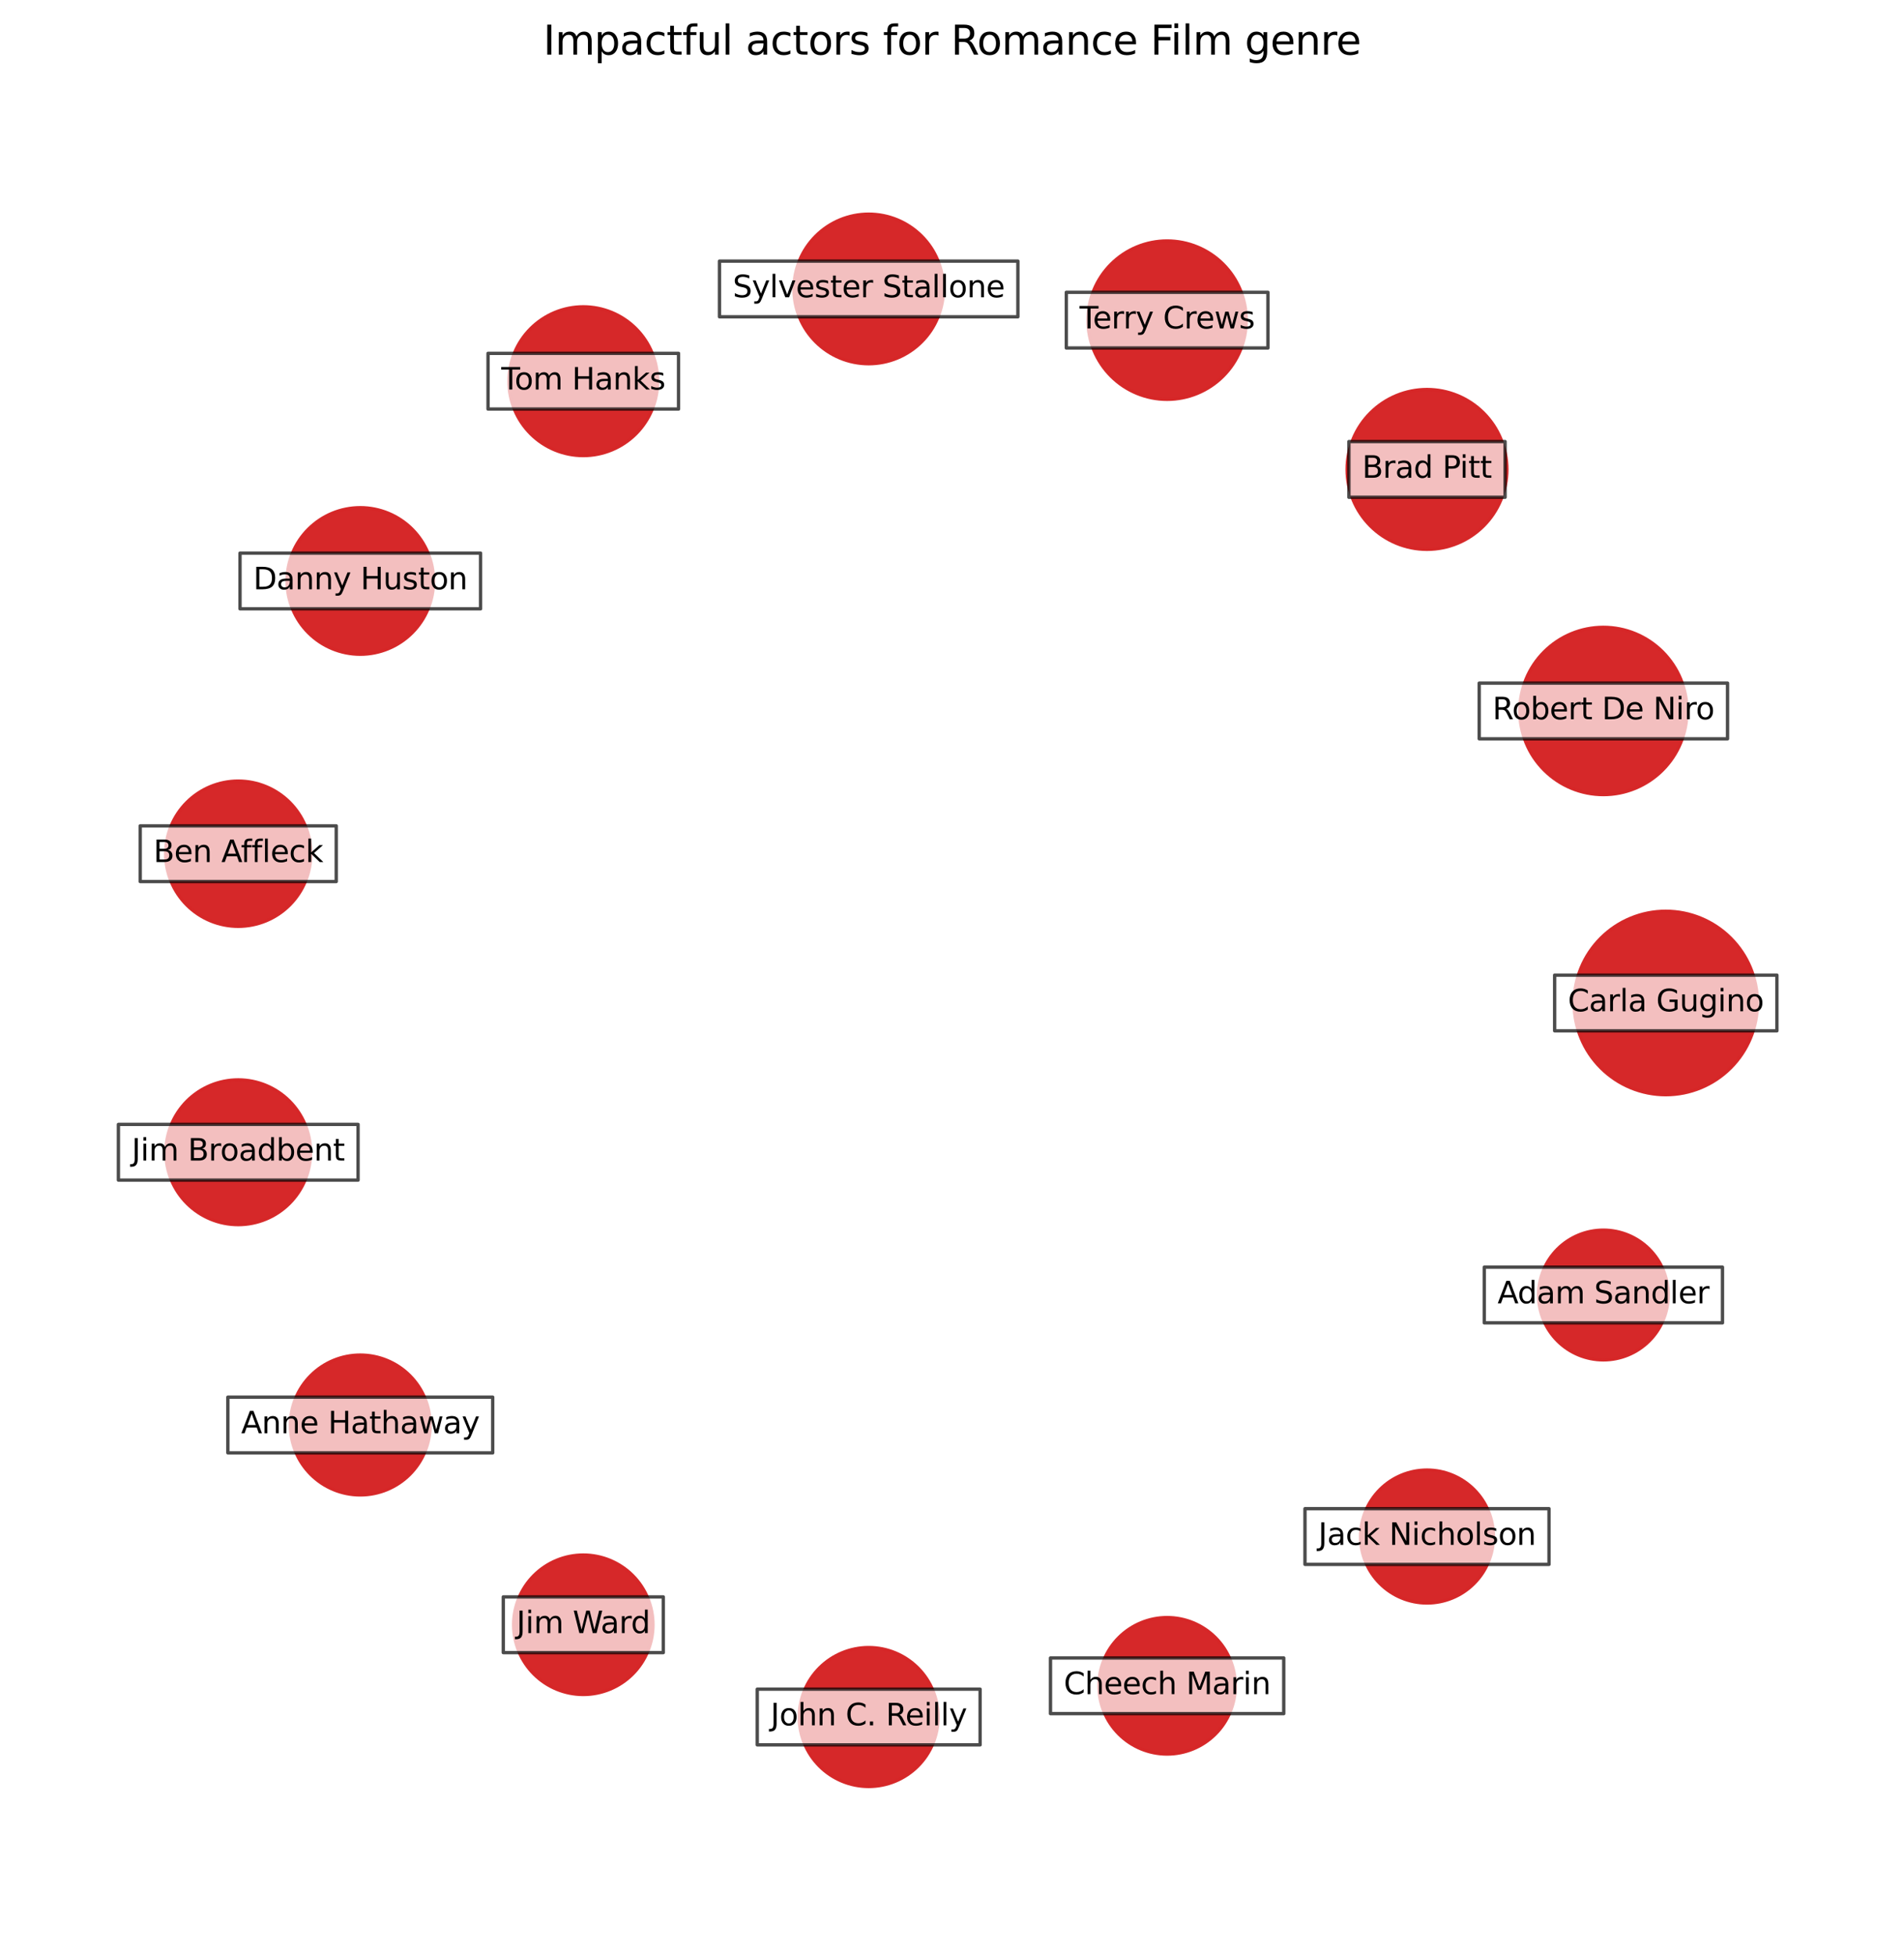 <?xml version="1.0" encoding="utf-8" standalone="no"?>
<!DOCTYPE svg PUBLIC "-//W3C//DTD SVG 1.1//EN"
  "http://www.w3.org/Graphics/SVG/1.1/DTD/svg11.dtd">
<svg xmlns:xlink="http://www.w3.org/1999/xlink" width="568.8pt" height="583.918pt" viewBox="0 0 568.8 583.918" xmlns="http://www.w3.org/2000/svg" version="1.1">
 <defs>
  <style type="text/css">*{stroke-linejoin: round; stroke-linecap: butt}</style>
 </defs>
 <g id="figure_1">
  <g id="patch_1">
   <path d="M 0 583.918 
L 568.8 583.918 
L 568.8 0 
L 0 0 
z
" style="fill: #ffffff"/>
  </g>
  <g id="axes_1">
   <g id="PathCollection_1">
    <path d="M 497.631 326.904 
C 504.894 326.904 511.86 324.019 516.996 318.883 
C 522.131 313.747 525.017 306.781 525.017 299.518 
C 525.017 292.255 522.131 285.289 516.996 280.153 
C 511.86 275.018 504.894 272.132 497.631 272.132 
C 490.368 272.132 483.401 275.018 478.266 280.153 
C 473.13 285.289 470.245 292.255 470.245 299.518 
C 470.245 306.781 473.13 313.747 478.266 318.883 
C 483.401 324.019 490.368 326.904 497.631 326.904 
z
" clip-path="url(#pab6fa05d69)" style="fill: #d62728; fill-opacity: 0.99; stroke: #d62728; stroke-opacity: 0.99"/>
    <path d="M 478.992 237.282 
C 485.615 237.282 491.966 234.651 496.649 229.968 
C 501.332 225.286 503.963 218.934 503.963 212.312 
C 503.963 205.689 501.332 199.338 496.649 194.655 
C 491.966 189.972 485.615 187.341 478.992 187.341 
C 472.37 187.341 466.018 189.972 461.336 194.655 
C 456.653 199.338 454.022 205.689 454.022 212.312 
C 454.022 218.934 456.653 225.286 461.336 229.968 
C 466.018 234.651 472.37 237.282 478.992 237.282 
z
" clip-path="url(#pab6fa05d69)" style="fill: #d62728; fill-opacity: 0.99; stroke: #d62728; stroke-opacity: 0.99"/>
    <path d="M 426.3 164.044 
C 432.628 164.044 438.697 161.53 443.171 157.055 
C 447.646 152.581 450.16 146.512 450.16 140.184 
C 450.16 133.856 447.646 127.787 443.171 123.312 
C 438.697 118.838 432.628 116.324 426.3 116.324 
C 419.972 116.324 413.903 118.838 409.428 123.312 
C 404.954 127.787 402.44 133.856 402.44 140.184 
C 402.44 146.512 404.954 152.581 409.428 157.055 
C 413.903 161.53 419.972 164.044 426.3 164.044 
z
" clip-path="url(#pab6fa05d69)" style="fill: #d62728; fill-opacity: 0.99; stroke: #d62728; stroke-opacity: 0.99"/>
    <path d="M 348.664 119.249 
C 354.934 119.249 360.949 116.758 365.382 112.325 
C 369.816 107.891 372.307 101.877 372.307 95.607 
C 372.307 89.336 369.816 83.322 365.382 78.889 
C 360.949 74.455 354.934 71.964 348.664 71.964 
C 342.394 71.964 336.38 74.455 331.946 78.889 
C 327.513 83.322 325.021 89.336 325.021 95.607 
C 325.021 101.877 327.513 107.891 331.946 112.325 
C 336.38 116.758 342.394 119.249 348.664 119.249 
z
" clip-path="url(#pab6fa05d69)" style="fill: #d62728; fill-opacity: 0.99; stroke: #d62728; stroke-opacity: 0.99"/>
    <path d="M 259.51 108.615 
C 265.431 108.615 271.11 106.262 275.298 102.075 
C 279.485 97.888 281.837 92.209 281.837 86.287 
C 281.837 80.366 279.485 74.686 275.298 70.499 
C 271.11 66.312 265.431 63.96 259.51 63.96 
C 253.588 63.96 247.909 66.312 243.722 70.499 
C 239.535 74.686 237.182 80.366 237.182 86.287 
C 237.182 92.209 239.535 97.888 243.722 102.075 
C 247.909 106.262 253.588 108.615 259.51 108.615 
z
" clip-path="url(#pab6fa05d69)" style="fill: #d62728; fill-opacity: 0.99; stroke: #d62728; stroke-opacity: 0.99"/>
    <path d="M 174.251 136.048 
C 180.141 136.048 185.791 133.707 189.956 129.542 
C 194.121 125.377 196.461 119.728 196.461 113.838 
C 196.461 107.948 194.121 102.298 189.956 98.133 
C 185.791 93.968 180.141 91.628 174.251 91.628 
C 168.361 91.628 162.712 93.968 158.547 98.133 
C 154.382 102.298 152.041 107.948 152.041 113.838 
C 152.041 119.728 154.382 125.377 158.547 129.542 
C 162.712 133.707 168.361 136.048 174.251 136.048 
z
" clip-path="url(#pab6fa05d69)" style="fill: #d62728; fill-opacity: 0.99; stroke: #d62728; stroke-opacity: 0.99"/>
    <path d="M 107.631 195.37 
C 113.433 195.37 118.998 193.065 123.101 188.963 
C 127.203 184.861 129.508 179.296 129.508 173.494 
C 129.508 167.692 127.203 162.127 123.101 158.025 
C 118.998 153.922 113.433 151.617 107.631 151.617 
C 101.83 151.617 96.265 153.922 92.162 158.025 
C 88.06 162.127 85.755 167.692 85.755 173.494 
C 85.755 179.296 88.06 184.861 92.162 188.963 
C 96.265 193.065 101.83 195.37 107.631 195.37 
z
" clip-path="url(#pab6fa05d69)" style="fill: #d62728; fill-opacity: 0.99; stroke: #d62728; stroke-opacity: 0.99"/>
    <path d="M 71.169 276.622 
C 76.919 276.622 82.434 274.337 86.5 270.272 
C 90.566 266.206 92.85 260.691 92.85 254.941 
C 92.85 249.191 90.566 243.676 86.5 239.61 
C 82.434 235.544 76.919 233.26 71.169 233.26 
C 65.419 233.26 59.904 235.544 55.838 239.61 
C 51.773 243.676 49.488 249.191 49.488 254.941 
C 49.488 260.691 51.773 266.206 55.838 270.272 
C 59.904 274.337 65.419 276.622 71.169 276.622 
z
" clip-path="url(#pab6fa05d69)" style="fill: #d62728; fill-opacity: 0.99; stroke: #d62728; stroke-opacity: 0.99"/>
    <path d="M 71.169 365.703 
C 76.9 365.703 82.396 363.426 86.448 359.374 
C 90.5 355.322 92.776 349.826 92.776 344.096 
C 92.776 338.365 90.5 332.869 86.448 328.817 
C 82.396 324.765 76.9 322.488 71.169 322.488 
C 65.439 322.488 59.943 324.765 55.891 328.817 
C 51.839 332.869 49.562 338.365 49.562 344.096 
C 49.562 349.826 51.839 355.322 55.891 359.374 
C 59.943 363.426 65.439 365.703 71.169 365.703 
z
" clip-path="url(#pab6fa05d69)" style="fill: #d62728; fill-opacity: 0.99; stroke: #d62728; stroke-opacity: 0.99"/>
    <path d="M 107.631 446.418 
C 113.168 446.418 118.478 444.218 122.393 440.304 
C 126.307 436.389 128.507 431.079 128.507 425.542 
C 128.507 420.006 126.307 414.696 122.393 410.781 
C 118.478 406.866 113.168 404.667 107.631 404.667 
C 102.095 404.667 96.785 406.866 92.87 410.781 
C 88.956 414.696 86.756 420.006 86.756 425.542 
C 86.756 431.079 88.956 436.389 92.87 440.304 
C 96.785 444.218 102.095 446.418 107.631 446.418 
z
" clip-path="url(#pab6fa05d69)" style="fill: #d62728; fill-opacity: 0.99; stroke: #d62728; stroke-opacity: 0.99"/>
    <path d="M 174.251 506.014 
C 179.772 506.014 185.067 503.821 188.97 499.917 
C 192.874 496.014 195.067 490.719 195.067 485.199 
C 195.067 479.678 192.874 474.383 188.97 470.48 
C 185.067 466.576 179.772 464.383 174.251 464.383 
C 168.731 464.383 163.436 466.576 159.533 470.48 
C 155.629 474.383 153.436 479.678 153.436 485.199 
C 153.436 490.719 155.629 496.014 159.533 499.917 
C 163.436 503.821 168.731 506.014 174.251 506.014 
z
" clip-path="url(#pab6fa05d69)" style="fill: #d62728; fill-opacity: 0.99; stroke: #d62728; stroke-opacity: 0.99"/>
    <path d="M 259.51 533.487 
C 265.009 533.487 270.285 531.302 274.174 527.413 
C 278.063 523.524 280.248 518.249 280.248 512.749 
C 280.248 507.249 278.063 501.974 274.174 498.085 
C 270.285 494.196 265.009 492.011 259.51 492.011 
C 254.01 492.011 248.734 494.196 244.845 498.085 
C 240.956 501.974 238.771 507.249 238.771 512.749 
C 238.771 518.249 240.956 523.524 244.845 527.413 
C 248.734 531.302 254.01 533.487 259.51 533.487 
z
" clip-path="url(#pab6fa05d69)" style="fill: #d62728; fill-opacity: 0.99; stroke: #d62728; stroke-opacity: 0.99"/>
    <path d="M 348.664 523.802 
C 354.067 523.802 359.249 521.655 363.069 517.835 
C 366.89 514.015 369.036 508.832 369.036 503.43 
C 369.036 498.027 366.89 492.845 363.069 489.025 
C 359.249 485.204 354.067 483.058 348.664 483.058 
C 343.262 483.058 338.079 485.204 334.259 489.025 
C 330.439 492.845 328.292 498.027 328.292 503.43 
C 328.292 508.832 330.439 514.015 334.259 517.835 
C 338.079 521.655 343.262 523.802 348.664 523.802 
z
" clip-path="url(#pab6fa05d69)" style="fill: #d62728; fill-opacity: 0.99; stroke: #d62728; stroke-opacity: 0.99"/>
    <path d="M 426.3 478.695 
C 431.562 478.695 436.61 476.605 440.331 472.884 
C 444.052 469.162 446.143 464.115 446.143 458.852 
C 446.143 453.59 444.052 448.542 440.331 444.821 
C 436.61 441.1 431.562 439.009 426.3 439.009 
C 421.037 439.009 415.99 441.1 412.269 444.821 
C 408.548 448.542 406.457 453.59 406.457 458.852 
C 406.457 464.115 408.548 469.162 412.269 472.884 
C 415.99 476.605 421.037 478.695 426.3 478.695 
z
" clip-path="url(#pab6fa05d69)" style="fill: #d62728; fill-opacity: 0.99; stroke: #d62728; stroke-opacity: 0.99"/>
    <path d="M 478.992 406.09 
C 484.128 406.09 489.054 404.049 492.685 400.418 
C 496.317 396.786 498.357 391.86 498.357 386.725 
C 498.357 381.589 496.317 376.663 492.685 373.032 
C 489.054 369.4 484.128 367.36 478.992 367.36 
C 473.857 367.36 468.931 369.4 465.299 373.032 
C 461.668 376.663 459.627 381.589 459.627 386.725 
C 459.627 391.86 461.668 396.786 465.299 400.418 
C 468.931 404.049 473.857 406.09 478.992 406.09 
z
" clip-path="url(#pab6fa05d69)" style="fill: #d62728; fill-opacity: 0.99; stroke: #d62728; stroke-opacity: 0.99"/>
   </g>
   <g id="text_1">
    <g id="patch_2">
     <path d="M 464.432 307.833 
L 530.83 307.833 
L 530.83 291.203 
L 464.432 291.203 
z
" clip-path="url(#pab6fa05d69)" style="fill: #ffffff; opacity: 0.7; stroke: #000000; stroke-linejoin: miter"/>
    </g>
    <g clip-path="url(#pab6fa05d69)">
     <!-- Carla Gugino -->
     <g transform="translate(468.392 302.002)scale(0.09 -0.09)">
      <defs>
       <path id="DejaVuSans-43" d="M 4122 4306 
L 4122 3641 
Q 3803 3938 3442 4084 
Q 3081 4231 2675 4231 
Q 1875 4231 1450 3742 
Q 1025 3253 1025 2328 
Q 1025 1406 1450 917 
Q 1875 428 2675 428 
Q 3081 428 3442 575 
Q 3803 722 4122 1019 
L 4122 359 
Q 3791 134 3420 21 
Q 3050 -91 2638 -91 
Q 1578 -91 968 557 
Q 359 1206 359 2328 
Q 359 3453 968 4101 
Q 1578 4750 2638 4750 
Q 3056 4750 3426 4639 
Q 3797 4528 4122 4306 
z
" transform="scale(0.016)"/>
       <path id="DejaVuSans-61" d="M 2194 1759 
Q 1497 1759 1228 1600 
Q 959 1441 959 1056 
Q 959 750 1161 570 
Q 1363 391 1709 391 
Q 2188 391 2477 730 
Q 2766 1069 2766 1631 
L 2766 1759 
L 2194 1759 
z
M 3341 1997 
L 3341 0 
L 2766 0 
L 2766 531 
Q 2569 213 2275 61 
Q 1981 -91 1556 -91 
Q 1019 -91 701 211 
Q 384 513 384 1019 
Q 384 1609 779 1909 
Q 1175 2209 1959 2209 
L 2766 2209 
L 2766 2266 
Q 2766 2663 2505 2880 
Q 2244 3097 1772 3097 
Q 1472 3097 1187 3025 
Q 903 2953 641 2809 
L 641 3341 
Q 956 3463 1253 3523 
Q 1550 3584 1831 3584 
Q 2591 3584 2966 3190 
Q 3341 2797 3341 1997 
z
" transform="scale(0.016)"/>
       <path id="DejaVuSans-72" d="M 2631 2963 
Q 2534 3019 2420 3045 
Q 2306 3072 2169 3072 
Q 1681 3072 1420 2755 
Q 1159 2438 1159 1844 
L 1159 0 
L 581 0 
L 581 3500 
L 1159 3500 
L 1159 2956 
Q 1341 3275 1631 3429 
Q 1922 3584 2338 3584 
Q 2397 3584 2469 3576 
Q 2541 3569 2628 3553 
L 2631 2963 
z
" transform="scale(0.016)"/>
       <path id="DejaVuSans-6c" d="M 603 4863 
L 1178 4863 
L 1178 0 
L 603 0 
L 603 4863 
z
" transform="scale(0.016)"/>
       <path id="DejaVuSans-20" transform="scale(0.016)"/>
       <path id="DejaVuSans-47" d="M 3809 666 
L 3809 1919 
L 2778 1919 
L 2778 2438 
L 4434 2438 
L 4434 434 
Q 4069 175 3628 42 
Q 3188 -91 2688 -91 
Q 1594 -91 976 548 
Q 359 1188 359 2328 
Q 359 3472 976 4111 
Q 1594 4750 2688 4750 
Q 3144 4750 3555 4637 
Q 3966 4525 4313 4306 
L 4313 3634 
Q 3963 3931 3569 4081 
Q 3175 4231 2741 4231 
Q 1884 4231 1454 3753 
Q 1025 3275 1025 2328 
Q 1025 1384 1454 906 
Q 1884 428 2741 428 
Q 3075 428 3337 486 
Q 3600 544 3809 666 
z
" transform="scale(0.016)"/>
       <path id="DejaVuSans-75" d="M 544 1381 
L 544 3500 
L 1119 3500 
L 1119 1403 
Q 1119 906 1312 657 
Q 1506 409 1894 409 
Q 2359 409 2629 706 
Q 2900 1003 2900 1516 
L 2900 3500 
L 3475 3500 
L 3475 0 
L 2900 0 
L 2900 538 
Q 2691 219 2414 64 
Q 2138 -91 1772 -91 
Q 1169 -91 856 284 
Q 544 659 544 1381 
z
M 1991 3584 
L 1991 3584 
z
" transform="scale(0.016)"/>
       <path id="DejaVuSans-67" d="M 2906 1791 
Q 2906 2416 2648 2759 
Q 2391 3103 1925 3103 
Q 1463 3103 1205 2759 
Q 947 2416 947 1791 
Q 947 1169 1205 825 
Q 1463 481 1925 481 
Q 2391 481 2648 825 
Q 2906 1169 2906 1791 
z
M 3481 434 
Q 3481 -459 3084 -895 
Q 2688 -1331 1869 -1331 
Q 1566 -1331 1297 -1286 
Q 1028 -1241 775 -1147 
L 775 -588 
Q 1028 -725 1275 -790 
Q 1522 -856 1778 -856 
Q 2344 -856 2625 -561 
Q 2906 -266 2906 331 
L 2906 616 
Q 2728 306 2450 153 
Q 2172 0 1784 0 
Q 1141 0 747 490 
Q 353 981 353 1791 
Q 353 2603 747 3093 
Q 1141 3584 1784 3584 
Q 2172 3584 2450 3431 
Q 2728 3278 2906 2969 
L 2906 3500 
L 3481 3500 
L 3481 434 
z
" transform="scale(0.016)"/>
       <path id="DejaVuSans-69" d="M 603 3500 
L 1178 3500 
L 1178 0 
L 603 0 
L 603 3500 
z
M 603 4863 
L 1178 4863 
L 1178 4134 
L 603 4134 
L 603 4863 
z
" transform="scale(0.016)"/>
       <path id="DejaVuSans-6e" d="M 3513 2113 
L 3513 0 
L 2938 0 
L 2938 2094 
Q 2938 2591 2744 2837 
Q 2550 3084 2163 3084 
Q 1697 3084 1428 2787 
Q 1159 2491 1159 1978 
L 1159 0 
L 581 0 
L 581 3500 
L 1159 3500 
L 1159 2956 
Q 1366 3272 1645 3428 
Q 1925 3584 2291 3584 
Q 2894 3584 3203 3211 
Q 3513 2838 3513 2113 
z
" transform="scale(0.016)"/>
       <path id="DejaVuSans-6f" d="M 1959 3097 
Q 1497 3097 1228 2736 
Q 959 2375 959 1747 
Q 959 1119 1226 758 
Q 1494 397 1959 397 
Q 2419 397 2687 759 
Q 2956 1122 2956 1747 
Q 2956 2369 2687 2733 
Q 2419 3097 1959 3097 
z
M 1959 3584 
Q 2709 3584 3137 3096 
Q 3566 2609 3566 1747 
Q 3566 888 3137 398 
Q 2709 -91 1959 -91 
Q 1206 -91 779 398 
Q 353 888 353 1747 
Q 353 2609 779 3096 
Q 1206 3584 1959 3584 
z
" transform="scale(0.016)"/>
      </defs>
      <use xlink:href="#DejaVuSans-43"/>
      <use xlink:href="#DejaVuSans-61" x="69.824"/>
      <use xlink:href="#DejaVuSans-72" x="131.104"/>
      <use xlink:href="#DejaVuSans-6c" x="172.217"/>
      <use xlink:href="#DejaVuSans-61" x="200"/>
      <use xlink:href="#DejaVuSans-20" x="261.279"/>
      <use xlink:href="#DejaVuSans-47" x="293.066"/>
      <use xlink:href="#DejaVuSans-75" x="370.557"/>
      <use xlink:href="#DejaVuSans-67" x="433.936"/>
      <use xlink:href="#DejaVuSans-69" x="497.412"/>
      <use xlink:href="#DejaVuSans-6e" x="525.195"/>
      <use xlink:href="#DejaVuSans-6f" x="588.574"/>
     </g>
    </g>
   </g>
   <g id="text_2">
    <g id="patch_3">
     <path d="M 441.902 220.627 
L 516.083 220.627 
L 516.083 203.996 
L 441.902 203.996 
z
" clip-path="url(#pab6fa05d69)" style="fill: #ffffff; opacity: 0.7; stroke: #000000; stroke-linejoin: miter"/>
    </g>
    <g clip-path="url(#pab6fa05d69)">
     <!-- Robert De Niro -->
     <g transform="translate(445.862 214.795)scale(0.09 -0.09)">
      <defs>
       <path id="DejaVuSans-52" d="M 2841 2188 
Q 3044 2119 3236 1894 
Q 3428 1669 3622 1275 
L 4263 0 
L 3584 0 
L 2988 1197 
Q 2756 1666 2539 1819 
Q 2322 1972 1947 1972 
L 1259 1972 
L 1259 0 
L 628 0 
L 628 4666 
L 2053 4666 
Q 2853 4666 3247 4331 
Q 3641 3997 3641 3322 
Q 3641 2881 3436 2590 
Q 3231 2300 2841 2188 
z
M 1259 4147 
L 1259 2491 
L 2053 2491 
Q 2509 2491 2742 2702 
Q 2975 2913 2975 3322 
Q 2975 3731 2742 3939 
Q 2509 4147 2053 4147 
L 1259 4147 
z
" transform="scale(0.016)"/>
       <path id="DejaVuSans-62" d="M 3116 1747 
Q 3116 2381 2855 2742 
Q 2594 3103 2138 3103 
Q 1681 3103 1420 2742 
Q 1159 2381 1159 1747 
Q 1159 1113 1420 752 
Q 1681 391 2138 391 
Q 2594 391 2855 752 
Q 3116 1113 3116 1747 
z
M 1159 2969 
Q 1341 3281 1617 3432 
Q 1894 3584 2278 3584 
Q 2916 3584 3314 3078 
Q 3713 2572 3713 1747 
Q 3713 922 3314 415 
Q 2916 -91 2278 -91 
Q 1894 -91 1617 61 
Q 1341 213 1159 525 
L 1159 0 
L 581 0 
L 581 4863 
L 1159 4863 
L 1159 2969 
z
" transform="scale(0.016)"/>
       <path id="DejaVuSans-65" d="M 3597 1894 
L 3597 1613 
L 953 1613 
Q 991 1019 1311 708 
Q 1631 397 2203 397 
Q 2534 397 2845 478 
Q 3156 559 3463 722 
L 3463 178 
Q 3153 47 2828 -22 
Q 2503 -91 2169 -91 
Q 1331 -91 842 396 
Q 353 884 353 1716 
Q 353 2575 817 3079 
Q 1281 3584 2069 3584 
Q 2775 3584 3186 3129 
Q 3597 2675 3597 1894 
z
M 3022 2063 
Q 3016 2534 2758 2815 
Q 2500 3097 2075 3097 
Q 1594 3097 1305 2825 
Q 1016 2553 972 2059 
L 3022 2063 
z
" transform="scale(0.016)"/>
       <path id="DejaVuSans-74" d="M 1172 4494 
L 1172 3500 
L 2356 3500 
L 2356 3053 
L 1172 3053 
L 1172 1153 
Q 1172 725 1289 603 
Q 1406 481 1766 481 
L 2356 481 
L 2356 0 
L 1766 0 
Q 1100 0 847 248 
Q 594 497 594 1153 
L 594 3053 
L 172 3053 
L 172 3500 
L 594 3500 
L 594 4494 
L 1172 4494 
z
" transform="scale(0.016)"/>
       <path id="DejaVuSans-44" d="M 1259 4147 
L 1259 519 
L 2022 519 
Q 2988 519 3436 956 
Q 3884 1394 3884 2338 
Q 3884 3275 3436 3711 
Q 2988 4147 2022 4147 
L 1259 4147 
z
M 628 4666 
L 1925 4666 
Q 3281 4666 3915 4102 
Q 4550 3538 4550 2338 
Q 4550 1131 3912 565 
Q 3275 0 1925 0 
L 628 0 
L 628 4666 
z
" transform="scale(0.016)"/>
       <path id="DejaVuSans-4e" d="M 628 4666 
L 1478 4666 
L 3547 763 
L 3547 4666 
L 4159 4666 
L 4159 0 
L 3309 0 
L 1241 3903 
L 1241 0 
L 628 0 
L 628 4666 
z
" transform="scale(0.016)"/>
      </defs>
      <use xlink:href="#DejaVuSans-52"/>
      <use xlink:href="#DejaVuSans-6f" x="64.982"/>
      <use xlink:href="#DejaVuSans-62" x="126.164"/>
      <use xlink:href="#DejaVuSans-65" x="189.641"/>
      <use xlink:href="#DejaVuSans-72" x="251.164"/>
      <use xlink:href="#DejaVuSans-74" x="292.277"/>
      <use xlink:href="#DejaVuSans-20" x="331.486"/>
      <use xlink:href="#DejaVuSans-44" x="363.273"/>
      <use xlink:href="#DejaVuSans-65" x="440.275"/>
      <use xlink:href="#DejaVuSans-20" x="501.799"/>
      <use xlink:href="#DejaVuSans-4e" x="533.586"/>
      <use xlink:href="#DejaVuSans-69" x="608.391"/>
      <use xlink:href="#DejaVuSans-72" x="636.174"/>
      <use xlink:href="#DejaVuSans-6f" x="675.037"/>
     </g>
    </g>
   </g>
   <g id="text_3">
    <g id="patch_4">
     <path d="M 402.967 148.499 
L 449.632 148.499 
L 449.632 131.869 
L 402.967 131.869 
z
" clip-path="url(#pab6fa05d69)" style="fill: #ffffff; opacity: 0.7; stroke: #000000; stroke-linejoin: miter"/>
    </g>
    <g clip-path="url(#pab6fa05d69)">
     <!-- Brad Pitt -->
     <g transform="translate(406.927 142.667)scale(0.09 -0.09)">
      <defs>
       <path id="DejaVuSans-42" d="M 1259 2228 
L 1259 519 
L 2272 519 
Q 2781 519 3026 730 
Q 3272 941 3272 1375 
Q 3272 1813 3026 2020 
Q 2781 2228 2272 2228 
L 1259 2228 
z
M 1259 4147 
L 1259 2741 
L 2194 2741 
Q 2656 2741 2882 2914 
Q 3109 3088 3109 3444 
Q 3109 3797 2882 3972 
Q 2656 4147 2194 4147 
L 1259 4147 
z
M 628 4666 
L 2241 4666 
Q 2963 4666 3353 4366 
Q 3744 4066 3744 3513 
Q 3744 3084 3544 2831 
Q 3344 2578 2956 2516 
Q 3422 2416 3680 2098 
Q 3938 1781 3938 1306 
Q 3938 681 3513 340 
Q 3088 0 2303 0 
L 628 0 
L 628 4666 
z
" transform="scale(0.016)"/>
       <path id="DejaVuSans-64" d="M 2906 2969 
L 2906 4863 
L 3481 4863 
L 3481 0 
L 2906 0 
L 2906 525 
Q 2725 213 2448 61 
Q 2172 -91 1784 -91 
Q 1150 -91 751 415 
Q 353 922 353 1747 
Q 353 2572 751 3078 
Q 1150 3584 1784 3584 
Q 2172 3584 2448 3432 
Q 2725 3281 2906 2969 
z
M 947 1747 
Q 947 1113 1208 752 
Q 1469 391 1925 391 
Q 2381 391 2643 752 
Q 2906 1113 2906 1747 
Q 2906 2381 2643 2742 
Q 2381 3103 1925 3103 
Q 1469 3103 1208 2742 
Q 947 2381 947 1747 
z
" transform="scale(0.016)"/>
       <path id="DejaVuSans-50" d="M 1259 4147 
L 1259 2394 
L 2053 2394 
Q 2494 2394 2734 2622 
Q 2975 2850 2975 3272 
Q 2975 3691 2734 3919 
Q 2494 4147 2053 4147 
L 1259 4147 
z
M 628 4666 
L 2053 4666 
Q 2838 4666 3239 4311 
Q 3641 3956 3641 3272 
Q 3641 2581 3239 2228 
Q 2838 1875 2053 1875 
L 1259 1875 
L 1259 0 
L 628 0 
L 628 4666 
z
" transform="scale(0.016)"/>
      </defs>
      <use xlink:href="#DejaVuSans-42"/>
      <use xlink:href="#DejaVuSans-72" x="68.604"/>
      <use xlink:href="#DejaVuSans-61" x="109.717"/>
      <use xlink:href="#DejaVuSans-64" x="170.996"/>
      <use xlink:href="#DejaVuSans-20" x="234.473"/>
      <use xlink:href="#DejaVuSans-50" x="266.26"/>
      <use xlink:href="#DejaVuSans-69" x="324.312"/>
      <use xlink:href="#DejaVuSans-74" x="352.096"/>
      <use xlink:href="#DejaVuSans-74" x="391.305"/>
     </g>
    </g>
   </g>
   <g id="text_4">
    <g id="patch_5">
     <path d="M 318.553 103.922 
L 378.776 103.922 
L 378.776 87.291 
L 318.553 87.291 
z
" clip-path="url(#pab6fa05d69)" style="fill: #ffffff; opacity: 0.7; stroke: #000000; stroke-linejoin: miter"/>
    </g>
    <g clip-path="url(#pab6fa05d69)">
     <!-- Terry Crews -->
     <g transform="translate(322.513 98.09)scale(0.09 -0.09)">
      <defs>
       <path id="DejaVuSans-54" d="M -19 4666 
L 3928 4666 
L 3928 4134 
L 2272 4134 
L 2272 0 
L 1638 0 
L 1638 4134 
L -19 4134 
L -19 4666 
z
" transform="scale(0.016)"/>
       <path id="DejaVuSans-79" d="M 2059 -325 
Q 1816 -950 1584 -1140 
Q 1353 -1331 966 -1331 
L 506 -1331 
L 506 -850 
L 844 -850 
Q 1081 -850 1212 -737 
Q 1344 -625 1503 -206 
L 1606 56 
L 191 3500 
L 800 3500 
L 1894 763 
L 2988 3500 
L 3597 3500 
L 2059 -325 
z
" transform="scale(0.016)"/>
       <path id="DejaVuSans-77" d="M 269 3500 
L 844 3500 
L 1563 769 
L 2278 3500 
L 2956 3500 
L 3675 769 
L 4391 3500 
L 4966 3500 
L 4050 0 
L 3372 0 
L 2619 2869 
L 1863 0 
L 1184 0 
L 269 3500 
z
" transform="scale(0.016)"/>
       <path id="DejaVuSans-73" d="M 2834 3397 
L 2834 2853 
Q 2591 2978 2328 3040 
Q 2066 3103 1784 3103 
Q 1356 3103 1142 2972 
Q 928 2841 928 2578 
Q 928 2378 1081 2264 
Q 1234 2150 1697 2047 
L 1894 2003 
Q 2506 1872 2764 1633 
Q 3022 1394 3022 966 
Q 3022 478 2636 193 
Q 2250 -91 1575 -91 
Q 1294 -91 989 -36 
Q 684 19 347 128 
L 347 722 
Q 666 556 975 473 
Q 1284 391 1588 391 
Q 1994 391 2212 530 
Q 2431 669 2431 922 
Q 2431 1156 2273 1281 
Q 2116 1406 1581 1522 
L 1381 1569 
Q 847 1681 609 1914 
Q 372 2147 372 2553 
Q 372 3047 722 3315 
Q 1072 3584 1716 3584 
Q 2034 3584 2315 3537 
Q 2597 3491 2834 3397 
z
" transform="scale(0.016)"/>
      </defs>
      <use xlink:href="#DejaVuSans-54"/>
      <use xlink:href="#DejaVuSans-65" x="44.084"/>
      <use xlink:href="#DejaVuSans-72" x="105.607"/>
      <use xlink:href="#DejaVuSans-72" x="144.971"/>
      <use xlink:href="#DejaVuSans-79" x="186.084"/>
      <use xlink:href="#DejaVuSans-20" x="245.264"/>
      <use xlink:href="#DejaVuSans-43" x="277.051"/>
      <use xlink:href="#DejaVuSans-72" x="346.875"/>
      <use xlink:href="#DejaVuSans-65" x="385.738"/>
      <use xlink:href="#DejaVuSans-77" x="447.262"/>
      <use xlink:href="#DejaVuSans-73" x="529.049"/>
     </g>
    </g>
   </g>
   <g id="text_5">
    <g id="patch_6">
     <path d="M 214.936 94.603 
L 304.083 94.603 
L 304.083 77.972 
L 214.936 77.972 
z
" clip-path="url(#pab6fa05d69)" style="fill: #ffffff; opacity: 0.7; stroke: #000000; stroke-linejoin: miter"/>
    </g>
    <g clip-path="url(#pab6fa05d69)">
     <!-- Sylvester Stallone -->
     <g transform="translate(218.896 88.771)scale(0.09 -0.09)">
      <defs>
       <path id="DejaVuSans-53" d="M 3425 4513 
L 3425 3897 
Q 3066 4069 2747 4153 
Q 2428 4238 2131 4238 
Q 1616 4238 1336 4038 
Q 1056 3838 1056 3469 
Q 1056 3159 1242 3001 
Q 1428 2844 1947 2747 
L 2328 2669 
Q 3034 2534 3370 2195 
Q 3706 1856 3706 1288 
Q 3706 609 3251 259 
Q 2797 -91 1919 -91 
Q 1588 -91 1214 -16 
Q 841 59 441 206 
L 441 856 
Q 825 641 1194 531 
Q 1563 422 1919 422 
Q 2459 422 2753 634 
Q 3047 847 3047 1241 
Q 3047 1584 2836 1778 
Q 2625 1972 2144 2069 
L 1759 2144 
Q 1053 2284 737 2584 
Q 422 2884 422 3419 
Q 422 4038 858 4394 
Q 1294 4750 2059 4750 
Q 2388 4750 2728 4690 
Q 3069 4631 3425 4513 
z
" transform="scale(0.016)"/>
       <path id="DejaVuSans-76" d="M 191 3500 
L 800 3500 
L 1894 563 
L 2988 3500 
L 3597 3500 
L 2284 0 
L 1503 0 
L 191 3500 
z
" transform="scale(0.016)"/>
      </defs>
      <use xlink:href="#DejaVuSans-53"/>
      <use xlink:href="#DejaVuSans-79" x="63.477"/>
      <use xlink:href="#DejaVuSans-6c" x="122.656"/>
      <use xlink:href="#DejaVuSans-76" x="150.439"/>
      <use xlink:href="#DejaVuSans-65" x="209.619"/>
      <use xlink:href="#DejaVuSans-73" x="271.143"/>
      <use xlink:href="#DejaVuSans-74" x="323.242"/>
      <use xlink:href="#DejaVuSans-65" x="362.451"/>
      <use xlink:href="#DejaVuSans-72" x="423.975"/>
      <use xlink:href="#DejaVuSans-20" x="465.088"/>
      <use xlink:href="#DejaVuSans-53" x="496.875"/>
      <use xlink:href="#DejaVuSans-74" x="560.352"/>
      <use xlink:href="#DejaVuSans-61" x="599.561"/>
      <use xlink:href="#DejaVuSans-6c" x="660.84"/>
      <use xlink:href="#DejaVuSans-6c" x="688.623"/>
      <use xlink:href="#DejaVuSans-6f" x="716.406"/>
      <use xlink:href="#DejaVuSans-6e" x="777.588"/>
      <use xlink:href="#DejaVuSans-65" x="840.967"/>
     </g>
    </g>
   </g>
   <g id="text_6">
    <g id="patch_7">
     <path d="M 145.797 122.153 
L 202.705 122.153 
L 202.705 105.523 
L 145.797 105.523 
z
" clip-path="url(#pab6fa05d69)" style="fill: #ffffff; opacity: 0.7; stroke: #000000; stroke-linejoin: miter"/>
    </g>
    <g clip-path="url(#pab6fa05d69)">
     <!-- Tom Hanks -->
     <g transform="translate(149.757 116.321)scale(0.09 -0.09)">
      <defs>
       <path id="DejaVuSans-6d" d="M 3328 2828 
Q 3544 3216 3844 3400 
Q 4144 3584 4550 3584 
Q 5097 3584 5394 3201 
Q 5691 2819 5691 2113 
L 5691 0 
L 5113 0 
L 5113 2094 
Q 5113 2597 4934 2840 
Q 4756 3084 4391 3084 
Q 3944 3084 3684 2787 
Q 3425 2491 3425 1978 
L 3425 0 
L 2847 0 
L 2847 2094 
Q 2847 2600 2669 2842 
Q 2491 3084 2119 3084 
Q 1678 3084 1418 2786 
Q 1159 2488 1159 1978 
L 1159 0 
L 581 0 
L 581 3500 
L 1159 3500 
L 1159 2956 
Q 1356 3278 1631 3431 
Q 1906 3584 2284 3584 
Q 2666 3584 2933 3390 
Q 3200 3197 3328 2828 
z
" transform="scale(0.016)"/>
       <path id="DejaVuSans-48" d="M 628 4666 
L 1259 4666 
L 1259 2753 
L 3553 2753 
L 3553 4666 
L 4184 4666 
L 4184 0 
L 3553 0 
L 3553 2222 
L 1259 2222 
L 1259 0 
L 628 0 
L 628 4666 
z
" transform="scale(0.016)"/>
       <path id="DejaVuSans-6b" d="M 581 4863 
L 1159 4863 
L 1159 1991 
L 2875 3500 
L 3609 3500 
L 1753 1863 
L 3688 0 
L 2938 0 
L 1159 1709 
L 1159 0 
L 581 0 
L 581 4863 
z
" transform="scale(0.016)"/>
      </defs>
      <use xlink:href="#DejaVuSans-54"/>
      <use xlink:href="#DejaVuSans-6f" x="44.084"/>
      <use xlink:href="#DejaVuSans-6d" x="105.266"/>
      <use xlink:href="#DejaVuSans-20" x="202.678"/>
      <use xlink:href="#DejaVuSans-48" x="234.465"/>
      <use xlink:href="#DejaVuSans-61" x="309.66"/>
      <use xlink:href="#DejaVuSans-6e" x="370.939"/>
      <use xlink:href="#DejaVuSans-6b" x="434.318"/>
      <use xlink:href="#DejaVuSans-73" x="492.229"/>
     </g>
    </g>
   </g>
   <g id="text_7">
    <g id="patch_8">
     <path d="M 71.702 181.809 
L 143.561 181.809 
L 143.561 165.179 
L 71.702 165.179 
z
" clip-path="url(#pab6fa05d69)" style="fill: #ffffff; opacity: 0.7; stroke: #000000; stroke-linejoin: miter"/>
    </g>
    <g clip-path="url(#pab6fa05d69)">
     <!-- Danny Huston -->
     <g transform="translate(75.662 175.977)scale(0.09 -0.09)">
      <use xlink:href="#DejaVuSans-44"/>
      <use xlink:href="#DejaVuSans-61" x="77.002"/>
      <use xlink:href="#DejaVuSans-6e" x="138.281"/>
      <use xlink:href="#DejaVuSans-6e" x="201.66"/>
      <use xlink:href="#DejaVuSans-79" x="265.039"/>
      <use xlink:href="#DejaVuSans-20" x="324.219"/>
      <use xlink:href="#DejaVuSans-48" x="356.006"/>
      <use xlink:href="#DejaVuSans-75" x="431.201"/>
      <use xlink:href="#DejaVuSans-73" x="494.58"/>
      <use xlink:href="#DejaVuSans-74" x="546.68"/>
      <use xlink:href="#DejaVuSans-6f" x="585.889"/>
      <use xlink:href="#DejaVuSans-6e" x="647.07"/>
     </g>
    </g>
   </g>
   <g id="text_8">
    <g id="patch_9">
     <path d="M 41.888 263.256 
L 100.45 263.256 
L 100.45 246.626 
L 41.888 246.626 
z
" clip-path="url(#pab6fa05d69)" style="fill: #ffffff; opacity: 0.7; stroke: #000000; stroke-linejoin: miter"/>
    </g>
    <g clip-path="url(#pab6fa05d69)">
     <!-- Ben Affleck -->
     <g transform="translate(45.848 257.424)scale(0.09 -0.09)">
      <defs>
       <path id="DejaVuSans-41" d="M 2188 4044 
L 1331 1722 
L 3047 1722 
L 2188 4044 
z
M 1831 4666 
L 2547 4666 
L 4325 0 
L 3669 0 
L 3244 1197 
L 1141 1197 
L 716 0 
L 50 0 
L 1831 4666 
z
" transform="scale(0.016)"/>
       <path id="DejaVuSans-66" d="M 2375 4863 
L 2375 4384 
L 1825 4384 
Q 1516 4384 1395 4259 
Q 1275 4134 1275 3809 
L 1275 3500 
L 2222 3500 
L 2222 3053 
L 1275 3053 
L 1275 0 
L 697 0 
L 697 3053 
L 147 3053 
L 147 3500 
L 697 3500 
L 697 3744 
Q 697 4328 969 4595 
Q 1241 4863 1831 4863 
L 2375 4863 
z
" transform="scale(0.016)"/>
       <path id="DejaVuSans-63" d="M 3122 3366 
L 3122 2828 
Q 2878 2963 2633 3030 
Q 2388 3097 2138 3097 
Q 1578 3097 1268 2742 
Q 959 2388 959 1747 
Q 959 1106 1268 751 
Q 1578 397 2138 397 
Q 2388 397 2633 464 
Q 2878 531 3122 666 
L 3122 134 
Q 2881 22 2623 -34 
Q 2366 -91 2075 -91 
Q 1284 -91 818 406 
Q 353 903 353 1747 
Q 353 2603 823 3093 
Q 1294 3584 2113 3584 
Q 2378 3584 2631 3529 
Q 2884 3475 3122 3366 
z
" transform="scale(0.016)"/>
      </defs>
      <use xlink:href="#DejaVuSans-42"/>
      <use xlink:href="#DejaVuSans-65" x="68.604"/>
      <use xlink:href="#DejaVuSans-6e" x="130.127"/>
      <use xlink:href="#DejaVuSans-20" x="193.506"/>
      <use xlink:href="#DejaVuSans-41" x="225.293"/>
      <use xlink:href="#DejaVuSans-66" x="290.076"/>
      <use xlink:href="#DejaVuSans-66" x="325.281"/>
      <use xlink:href="#DejaVuSans-6c" x="360.486"/>
      <use xlink:href="#DejaVuSans-65" x="388.27"/>
      <use xlink:href="#DejaVuSans-63" x="449.793"/>
      <use xlink:href="#DejaVuSans-6b" x="504.773"/>
     </g>
    </g>
   </g>
   <g id="text_9">
    <g id="patch_10">
     <path d="M 35.372 352.411 
L 106.966 352.411 
L 106.966 335.78 
L 35.372 335.78 
z
" clip-path="url(#pab6fa05d69)" style="fill: #ffffff; opacity: 0.7; stroke: #000000; stroke-linejoin: miter"/>
    </g>
    <g clip-path="url(#pab6fa05d69)">
     <!-- Jim Broadbent -->
     <g transform="translate(39.332 346.579)scale(0.09 -0.09)">
      <defs>
       <path id="DejaVuSans-4a" d="M 628 4666 
L 1259 4666 
L 1259 325 
Q 1259 -519 939 -900 
Q 619 -1281 -91 -1281 
L -331 -1281 
L -331 -750 
L -134 -750 
Q 284 -750 456 -515 
Q 628 -281 628 325 
L 628 4666 
z
" transform="scale(0.016)"/>
      </defs>
      <use xlink:href="#DejaVuSans-4a"/>
      <use xlink:href="#DejaVuSans-69" x="29.492"/>
      <use xlink:href="#DejaVuSans-6d" x="57.275"/>
      <use xlink:href="#DejaVuSans-20" x="154.688"/>
      <use xlink:href="#DejaVuSans-42" x="186.475"/>
      <use xlink:href="#DejaVuSans-72" x="255.078"/>
      <use xlink:href="#DejaVuSans-6f" x="293.941"/>
      <use xlink:href="#DejaVuSans-61" x="355.123"/>
      <use xlink:href="#DejaVuSans-64" x="416.402"/>
      <use xlink:href="#DejaVuSans-62" x="479.879"/>
      <use xlink:href="#DejaVuSans-65" x="543.355"/>
      <use xlink:href="#DejaVuSans-6e" x="604.879"/>
      <use xlink:href="#DejaVuSans-74" x="668.258"/>
     </g>
    </g>
   </g>
   <g id="text_10">
    <g id="patch_11">
     <path d="M 68.074 433.858 
L 147.189 433.858 
L 147.189 417.227 
L 68.074 417.227 
z
" clip-path="url(#pab6fa05d69)" style="fill: #ffffff; opacity: 0.7; stroke: #000000; stroke-linejoin: miter"/>
    </g>
    <g clip-path="url(#pab6fa05d69)">
     <!-- Anne Hathaway -->
     <g transform="translate(72.034 428.026)scale(0.09 -0.09)">
      <defs>
       <path id="DejaVuSans-68" d="M 3513 2113 
L 3513 0 
L 2938 0 
L 2938 2094 
Q 2938 2591 2744 2837 
Q 2550 3084 2163 3084 
Q 1697 3084 1428 2787 
Q 1159 2491 1159 1978 
L 1159 0 
L 581 0 
L 581 4863 
L 1159 4863 
L 1159 2956 
Q 1366 3272 1645 3428 
Q 1925 3584 2291 3584 
Q 2894 3584 3203 3211 
Q 3513 2838 3513 2113 
z
" transform="scale(0.016)"/>
      </defs>
      <use xlink:href="#DejaVuSans-41"/>
      <use xlink:href="#DejaVuSans-6e" x="68.408"/>
      <use xlink:href="#DejaVuSans-6e" x="131.787"/>
      <use xlink:href="#DejaVuSans-65" x="195.166"/>
      <use xlink:href="#DejaVuSans-20" x="256.689"/>
      <use xlink:href="#DejaVuSans-48" x="288.477"/>
      <use xlink:href="#DejaVuSans-61" x="363.672"/>
      <use xlink:href="#DejaVuSans-74" x="424.951"/>
      <use xlink:href="#DejaVuSans-68" x="464.16"/>
      <use xlink:href="#DejaVuSans-61" x="527.539"/>
      <use xlink:href="#DejaVuSans-77" x="588.818"/>
      <use xlink:href="#DejaVuSans-61" x="670.605"/>
      <use xlink:href="#DejaVuSans-79" x="731.885"/>
     </g>
    </g>
   </g>
   <g id="text_11">
    <g id="patch_12">
     <path d="M 150.352 493.514 
L 198.151 493.514 
L 198.151 476.883 
L 150.352 476.883 
z
" clip-path="url(#pab6fa05d69)" style="fill: #ffffff; opacity: 0.7; stroke: #000000; stroke-linejoin: miter"/>
    </g>
    <g clip-path="url(#pab6fa05d69)">
     <!-- Jim Ward -->
     <g transform="translate(154.312 487.682)scale(0.09 -0.09)">
      <defs>
       <path id="DejaVuSans-57" d="M 213 4666 
L 850 4666 
L 1831 722 
L 2809 4666 
L 3519 4666 
L 4500 722 
L 5478 4666 
L 6119 4666 
L 4947 0 
L 4153 0 
L 3169 4050 
L 2175 0 
L 1381 0 
L 213 4666 
z
" transform="scale(0.016)"/>
      </defs>
      <use xlink:href="#DejaVuSans-4a"/>
      <use xlink:href="#DejaVuSans-69" x="29.492"/>
      <use xlink:href="#DejaVuSans-6d" x="57.275"/>
      <use xlink:href="#DejaVuSans-20" x="154.688"/>
      <use xlink:href="#DejaVuSans-57" x="186.475"/>
      <use xlink:href="#DejaVuSans-61" x="278.977"/>
      <use xlink:href="#DejaVuSans-72" x="340.256"/>
      <use xlink:href="#DejaVuSans-64" x="379.619"/>
     </g>
    </g>
   </g>
   <g id="text_12">
    <g id="patch_13">
     <path d="M 226.225 521.064 
L 292.794 521.064 
L 292.794 504.434 
L 226.225 504.434 
z
" clip-path="url(#pab6fa05d69)" style="fill: #ffffff; opacity: 0.7; stroke: #000000; stroke-linejoin: miter"/>
    </g>
    <g clip-path="url(#pab6fa05d69)">
     <!-- John C. Reilly -->
     <g transform="translate(230.185 515.232)scale(0.09 -0.09)">
      <defs>
       <path id="DejaVuSans-2e" d="M 684 794 
L 1344 794 
L 1344 0 
L 684 0 
L 684 794 
z
" transform="scale(0.016)"/>
      </defs>
      <use xlink:href="#DejaVuSans-4a"/>
      <use xlink:href="#DejaVuSans-6f" x="29.492"/>
      <use xlink:href="#DejaVuSans-68" x="90.674"/>
      <use xlink:href="#DejaVuSans-6e" x="154.053"/>
      <use xlink:href="#DejaVuSans-20" x="217.432"/>
      <use xlink:href="#DejaVuSans-43" x="249.219"/>
      <use xlink:href="#DejaVuSans-2e" x="319.043"/>
      <use xlink:href="#DejaVuSans-20" x="350.83"/>
      <use xlink:href="#DejaVuSans-52" x="382.617"/>
      <use xlink:href="#DejaVuSans-65" x="447.6"/>
      <use xlink:href="#DejaVuSans-69" x="509.123"/>
      <use xlink:href="#DejaVuSans-6c" x="536.906"/>
      <use xlink:href="#DejaVuSans-6c" x="564.689"/>
      <use xlink:href="#DejaVuSans-79" x="592.473"/>
     </g>
    </g>
   </g>
   <g id="text_13">
    <g id="patch_14">
     <path d="M 313.824 511.745 
L 383.505 511.745 
L 383.505 495.115 
L 313.824 495.115 
z
" clip-path="url(#pab6fa05d69)" style="fill: #ffffff; opacity: 0.7; stroke: #000000; stroke-linejoin: miter"/>
    </g>
    <g clip-path="url(#pab6fa05d69)">
     <!-- Cheech Marin -->
     <g transform="translate(317.784 505.913)scale(0.09 -0.09)">
      <defs>
       <path id="DejaVuSans-4d" d="M 628 4666 
L 1569 4666 
L 2759 1491 
L 3956 4666 
L 4897 4666 
L 4897 0 
L 4281 0 
L 4281 4097 
L 3078 897 
L 2444 897 
L 1241 4097 
L 1241 0 
L 628 0 
L 628 4666 
z
" transform="scale(0.016)"/>
      </defs>
      <use xlink:href="#DejaVuSans-43"/>
      <use xlink:href="#DejaVuSans-68" x="69.824"/>
      <use xlink:href="#DejaVuSans-65" x="133.203"/>
      <use xlink:href="#DejaVuSans-65" x="194.727"/>
      <use xlink:href="#DejaVuSans-63" x="256.25"/>
      <use xlink:href="#DejaVuSans-68" x="311.23"/>
      <use xlink:href="#DejaVuSans-20" x="374.609"/>
      <use xlink:href="#DejaVuSans-4d" x="406.396"/>
      <use xlink:href="#DejaVuSans-61" x="492.676"/>
      <use xlink:href="#DejaVuSans-72" x="553.955"/>
      <use xlink:href="#DejaVuSans-69" x="595.068"/>
      <use xlink:href="#DejaVuSans-6e" x="622.852"/>
     </g>
    </g>
   </g>
   <g id="text_14">
    <g id="patch_15">
     <path d="M 389.848 467.167 
L 462.751 467.167 
L 462.751 450.537 
L 389.848 450.537 
z
" clip-path="url(#pab6fa05d69)" style="fill: #ffffff; opacity: 0.7; stroke: #000000; stroke-linejoin: miter"/>
    </g>
    <g clip-path="url(#pab6fa05d69)">
     <!-- Jack Nicholson -->
     <g transform="translate(393.808 461.336)scale(0.09 -0.09)">
      <use xlink:href="#DejaVuSans-4a"/>
      <use xlink:href="#DejaVuSans-61" x="29.492"/>
      <use xlink:href="#DejaVuSans-63" x="90.771"/>
      <use xlink:href="#DejaVuSans-6b" x="145.752"/>
      <use xlink:href="#DejaVuSans-20" x="203.662"/>
      <use xlink:href="#DejaVuSans-4e" x="235.449"/>
      <use xlink:href="#DejaVuSans-69" x="310.254"/>
      <use xlink:href="#DejaVuSans-63" x="338.037"/>
      <use xlink:href="#DejaVuSans-68" x="393.018"/>
      <use xlink:href="#DejaVuSans-6f" x="456.396"/>
      <use xlink:href="#DejaVuSans-6c" x="517.578"/>
      <use xlink:href="#DejaVuSans-73" x="545.361"/>
      <use xlink:href="#DejaVuSans-6f" x="597.461"/>
      <use xlink:href="#DejaVuSans-6e" x="658.643"/>
     </g>
    </g>
   </g>
   <g id="text_15">
    <g id="patch_16">
     <path d="M 443.413 395.04 
L 514.572 395.04 
L 514.572 378.409 
L 443.413 378.409 
z
" clip-path="url(#pab6fa05d69)" style="fill: #ffffff; opacity: 0.7; stroke: #000000; stroke-linejoin: miter"/>
    </g>
    <g clip-path="url(#pab6fa05d69)">
     <!-- Adam Sandler -->
     <g transform="translate(447.373 389.208)scale(0.09 -0.09)">
      <use xlink:href="#DejaVuSans-41"/>
      <use xlink:href="#DejaVuSans-64" x="66.658"/>
      <use xlink:href="#DejaVuSans-61" x="130.135"/>
      <use xlink:href="#DejaVuSans-6d" x="191.414"/>
      <use xlink:href="#DejaVuSans-20" x="288.826"/>
      <use xlink:href="#DejaVuSans-53" x="320.613"/>
      <use xlink:href="#DejaVuSans-61" x="384.09"/>
      <use xlink:href="#DejaVuSans-6e" x="445.369"/>
      <use xlink:href="#DejaVuSans-64" x="508.748"/>
      <use xlink:href="#DejaVuSans-6c" x="572.225"/>
      <use xlink:href="#DejaVuSans-65" x="600.008"/>
      <use xlink:href="#DejaVuSans-72" x="661.531"/>
     </g>
    </g>
   </g>
   <g id="text_16">
    <!-- Impactful actors for Romance Film genre -->
    <g transform="translate(162.285 16.318)scale(0.12 -0.12)">
     <defs>
      <path id="DejaVuSans-49" d="M 628 4666 
L 1259 4666 
L 1259 0 
L 628 0 
L 628 4666 
z
" transform="scale(0.016)"/>
      <path id="DejaVuSans-70" d="M 1159 525 
L 1159 -1331 
L 581 -1331 
L 581 3500 
L 1159 3500 
L 1159 2969 
Q 1341 3281 1617 3432 
Q 1894 3584 2278 3584 
Q 2916 3584 3314 3078 
Q 3713 2572 3713 1747 
Q 3713 922 3314 415 
Q 2916 -91 2278 -91 
Q 1894 -91 1617 61 
Q 1341 213 1159 525 
z
M 3116 1747 
Q 3116 2381 2855 2742 
Q 2594 3103 2138 3103 
Q 1681 3103 1420 2742 
Q 1159 2381 1159 1747 
Q 1159 1113 1420 752 
Q 1681 391 2138 391 
Q 2594 391 2855 752 
Q 3116 1113 3116 1747 
z
" transform="scale(0.016)"/>
      <path id="DejaVuSans-46" d="M 628 4666 
L 3309 4666 
L 3309 4134 
L 1259 4134 
L 1259 2759 
L 3109 2759 
L 3109 2228 
L 1259 2228 
L 1259 0 
L 628 0 
L 628 4666 
z
" transform="scale(0.016)"/>
     </defs>
     <use xlink:href="#DejaVuSans-49"/>
     <use xlink:href="#DejaVuSans-6d" x="29.492"/>
     <use xlink:href="#DejaVuSans-70" x="126.904"/>
     <use xlink:href="#DejaVuSans-61" x="190.381"/>
     <use xlink:href="#DejaVuSans-63" x="251.66"/>
     <use xlink:href="#DejaVuSans-74" x="306.641"/>
     <use xlink:href="#DejaVuSans-66" x="345.85"/>
     <use xlink:href="#DejaVuSans-75" x="381.055"/>
     <use xlink:href="#DejaVuSans-6c" x="444.434"/>
     <use xlink:href="#DejaVuSans-20" x="472.217"/>
     <use xlink:href="#DejaVuSans-61" x="504.004"/>
     <use xlink:href="#DejaVuSans-63" x="565.283"/>
     <use xlink:href="#DejaVuSans-74" x="620.264"/>
     <use xlink:href="#DejaVuSans-6f" x="659.473"/>
     <use xlink:href="#DejaVuSans-72" x="720.654"/>
     <use xlink:href="#DejaVuSans-73" x="761.768"/>
     <use xlink:href="#DejaVuSans-20" x="813.867"/>
     <use xlink:href="#DejaVuSans-66" x="845.654"/>
     <use xlink:href="#DejaVuSans-6f" x="880.859"/>
     <use xlink:href="#DejaVuSans-72" x="942.041"/>
     <use xlink:href="#DejaVuSans-20" x="983.154"/>
     <use xlink:href="#DejaVuSans-52" x="1014.941"/>
     <use xlink:href="#DejaVuSans-6f" x="1079.924"/>
     <use xlink:href="#DejaVuSans-6d" x="1141.105"/>
     <use xlink:href="#DejaVuSans-61" x="1238.518"/>
     <use xlink:href="#DejaVuSans-6e" x="1299.797"/>
     <use xlink:href="#DejaVuSans-63" x="1363.176"/>
     <use xlink:href="#DejaVuSans-65" x="1418.156"/>
     <use xlink:href="#DejaVuSans-20" x="1479.68"/>
     <use xlink:href="#DejaVuSans-46" x="1511.467"/>
     <use xlink:href="#DejaVuSans-69" x="1561.736"/>
     <use xlink:href="#DejaVuSans-6c" x="1589.52"/>
     <use xlink:href="#DejaVuSans-6d" x="1617.303"/>
     <use xlink:href="#DejaVuSans-20" x="1714.715"/>
     <use xlink:href="#DejaVuSans-67" x="1746.502"/>
     <use xlink:href="#DejaVuSans-65" x="1809.979"/>
     <use xlink:href="#DejaVuSans-6e" x="1871.502"/>
     <use xlink:href="#DejaVuSans-72" x="1934.881"/>
     <use xlink:href="#DejaVuSans-65" x="1973.744"/>
    </g>
   </g>
  </g>
 </g>
 <defs>
  <clipPath id="pab6fa05d69">
   <rect x="7.2" y="22.318" width="554.4" height="554.4"/>
  </clipPath>
 </defs>
</svg>
